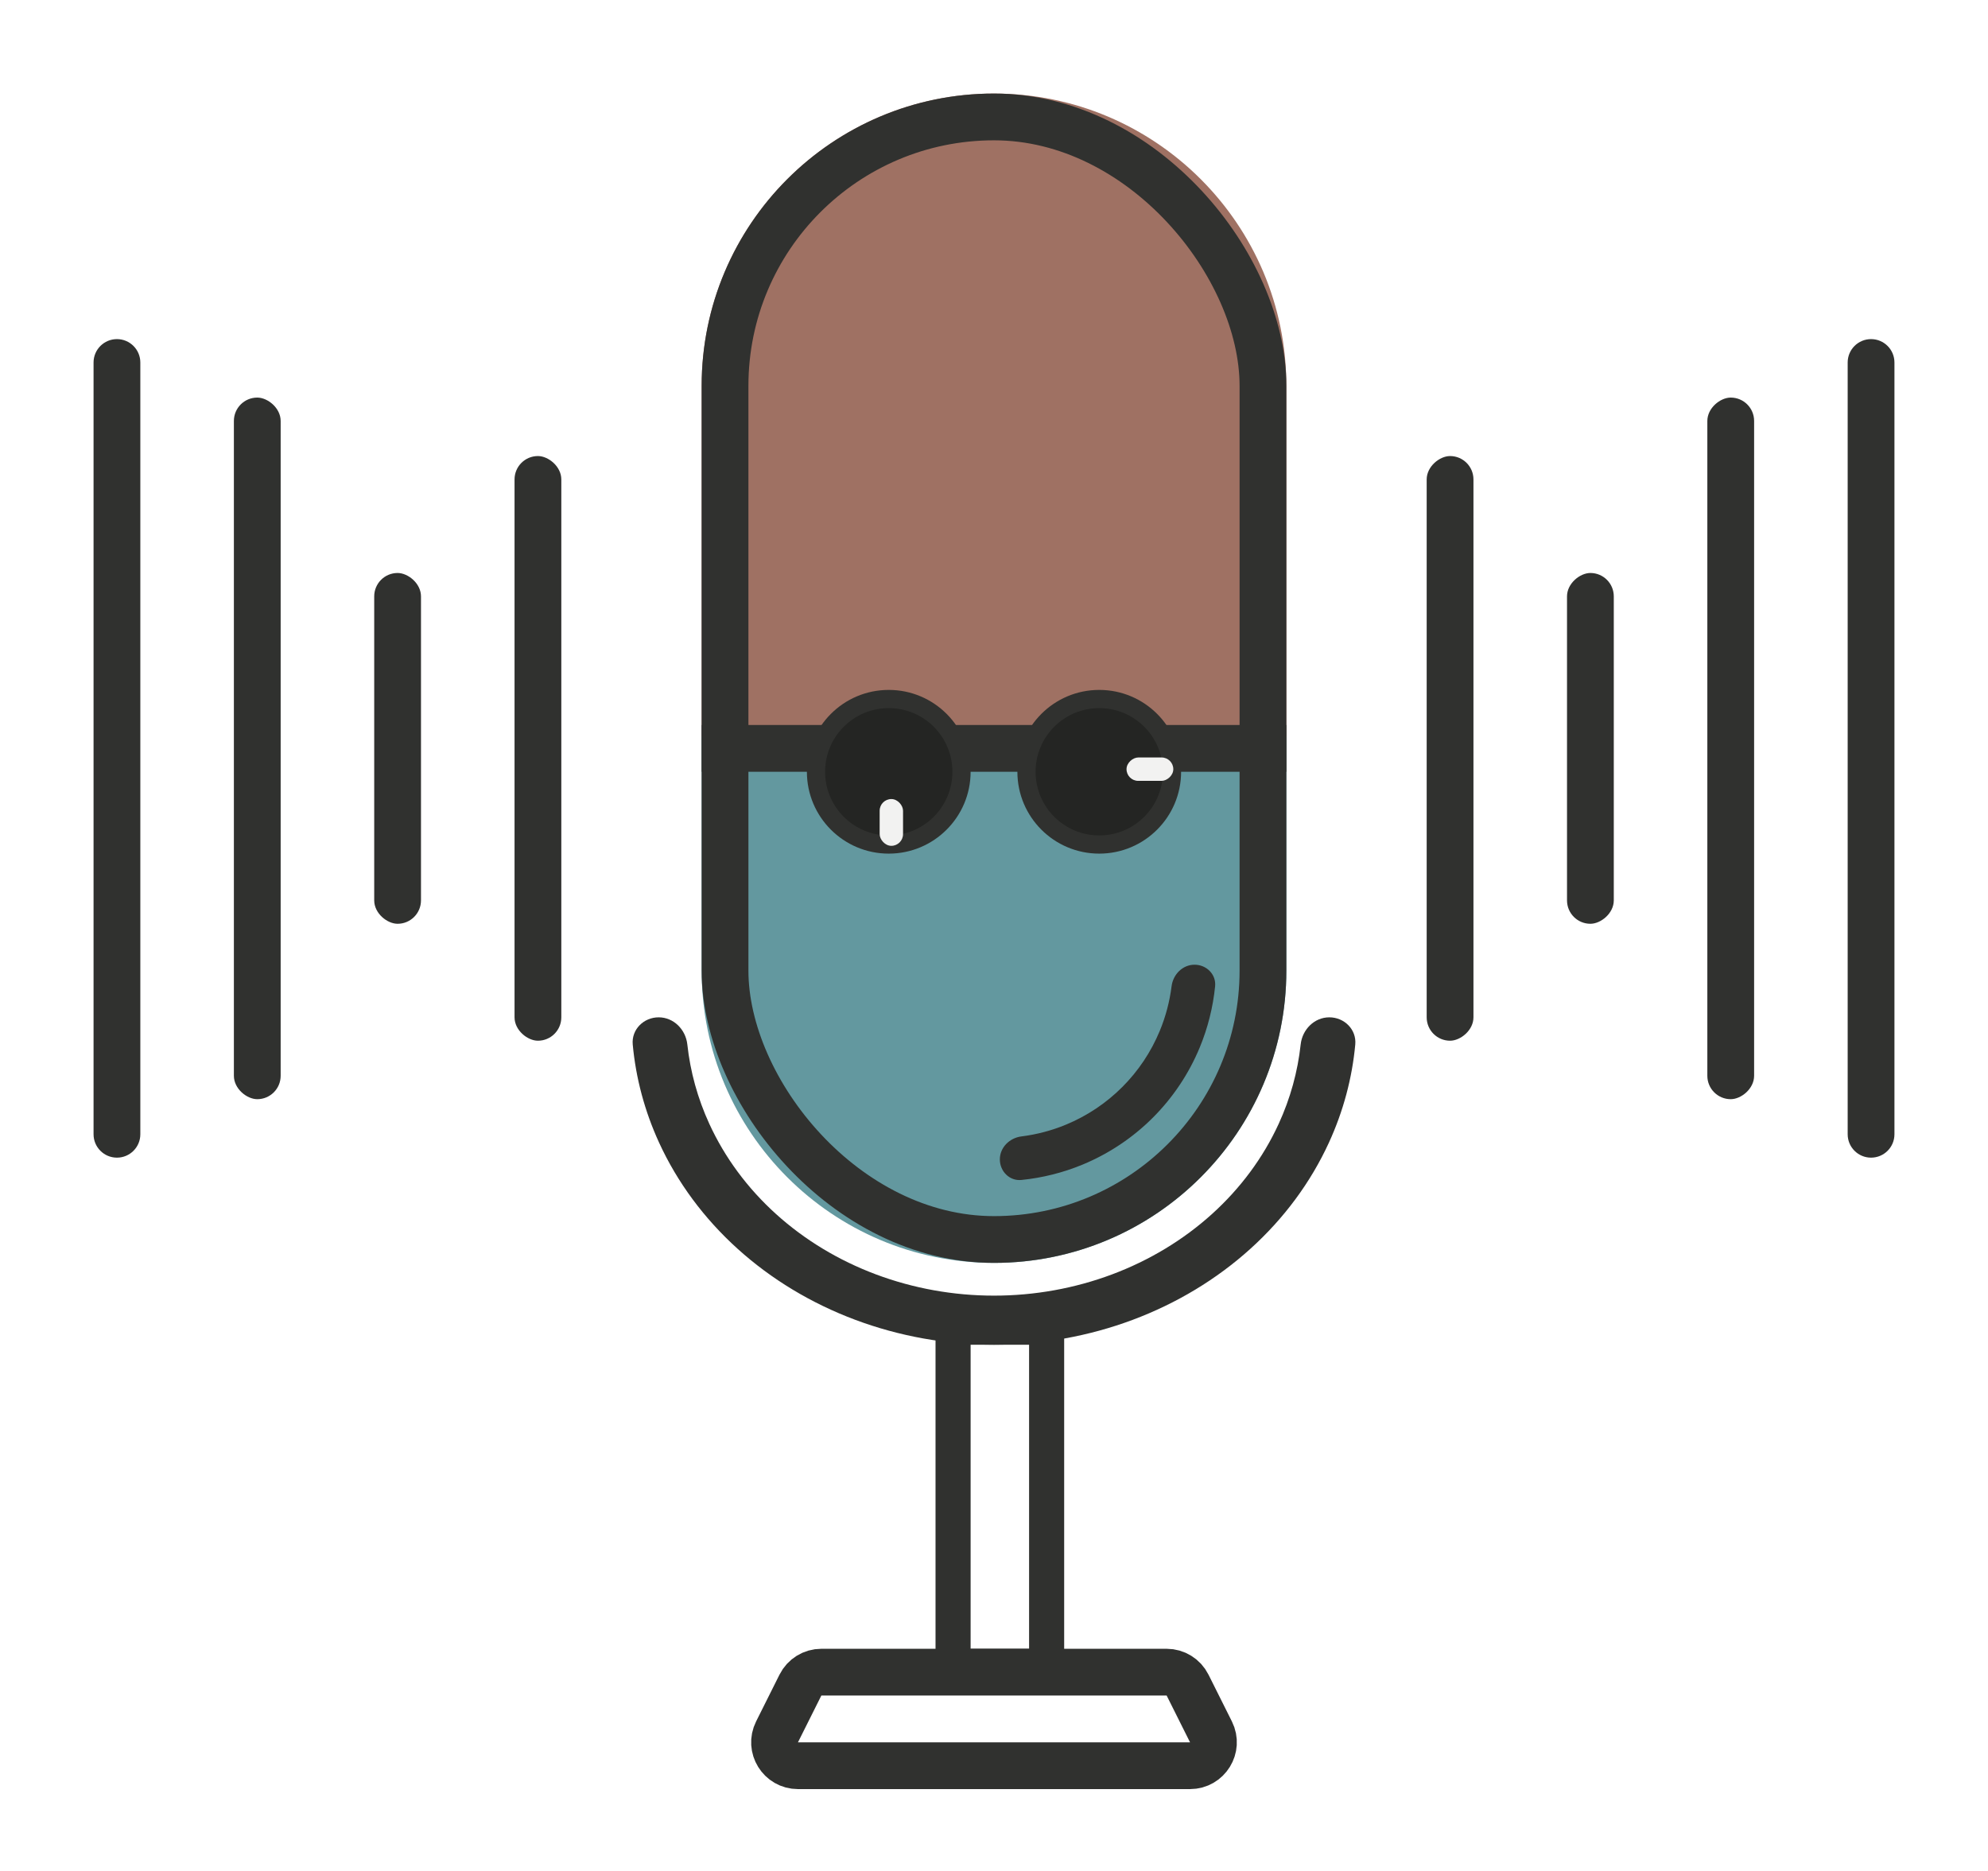 <svg width="170" height="160" viewBox="0 0 170 160" fill="none" xmlns="http://www.w3.org/2000/svg">
<path d="M60 83C60 96.807 71.193 108 85 108V108C98.807 108 110 96.807 110 83V63H60V83Z" fill="#63989F"/>
<path d="M60 33C60 19.193 71.193 8 85 8V8C98.807 8 110 19.193 110 33V63H60V33Z" fill="#9F7163"/>
<rect x="62" y="10" width="46" height="96" rx="23" stroke="#30312F" stroke-width="4"/>
<rect x="60" y="62" width="50" height="4" fill="#30312F"/>
<path d="M85.5 99.15C85.5 100.172 86.33 101.01 87.347 100.908C89.143 100.727 90.906 100.285 92.58 99.592C94.824 98.662 96.864 97.299 98.582 95.582C100.299 93.864 101.662 91.824 102.592 89.58C103.285 87.906 103.727 86.143 103.908 84.347C104.01 83.33 103.172 82.5 102.15 82.5V82.5C101.128 82.5 100.312 83.331 100.185 84.345C100.02 85.655 99.681 86.939 99.173 88.164C98.43 89.959 97.34 91.591 95.965 92.965C94.591 94.34 92.959 95.43 91.164 96.173C89.939 96.681 88.655 97.02 87.345 97.184C86.331 97.312 85.5 98.128 85.5 99.15V99.15Z" fill="#30312F"/>
<circle cx="76" cy="66" r="7" fill="#30312F"/>
<g filter="url(#filter0_d_118_734)">
<circle cx="76" cy="66" r="5.444" fill="#242523"/>
</g>
<rect x="75.222" y="68.333" width="2" height="4" rx="1" fill="#F2F2F1"/>
<circle cx="94" cy="66" r="7" fill="#30312F"/>
<g filter="url(#filter1_d_118_734)">
<circle cx="94" cy="66" r="5.444" fill="#242523"/>
</g>
<rect x="96.333" y="66.778" width="2" height="4" rx="1" transform="rotate(-90 96.333 66.778)" fill="#F2F2F1"/>
<rect x="81.5" y="113.5" width="8" height="29" fill="white" stroke="#30312F" stroke-width="3"/>
<path d="M68.447 144.106C68.786 143.428 69.478 143 70.236 143H99.764C100.521 143 101.214 143.428 101.553 144.106L103.553 148.106C104.218 149.435 103.251 151 101.764 151H68.236C66.749 151 65.782 149.435 66.447 148.106L68.447 144.106Z" fill="white" stroke="#30312F" stroke-width="4"/>
<path d="M56.325 87C55.041 87 53.989 88.043 54.107 89.322C54.372 92.203 55.131 95.035 56.36 97.715C57.918 101.112 60.201 104.199 63.08 106.799C65.958 109.399 69.376 111.461 73.137 112.869C76.898 114.276 80.929 115 85 115C89.071 115 93.102 114.276 96.863 112.869C100.624 111.461 104.042 109.399 106.92 106.799C109.799 104.199 112.082 101.112 113.64 97.715C114.869 95.035 115.628 92.203 115.893 89.322C116.011 88.043 114.959 87 113.675 87V87C112.391 87 111.363 88.044 111.224 89.32C110.972 91.65 110.34 93.938 109.344 96.108C108.02 98.995 106.079 101.619 103.632 103.829C101.185 106.039 98.281 107.792 95.084 108.988C91.887 110.184 88.46 110.8 85 110.8C81.54 110.8 78.113 110.184 74.916 108.988C71.719 107.792 68.815 106.039 66.368 103.829C63.921 101.619 61.98 98.995 60.656 96.108C59.66 93.938 59.028 91.65 58.776 89.32C58.637 88.044 57.609 87 56.325 87V87Z" fill="#30312F"/>
<rect x="122" y="89" width="50" height="4" rx="2" transform="rotate(-90 122 89)" fill="#30312F"/>
<rect x="134" y="79" width="30" height="4" rx="2" transform="rotate(-90 134 79)" fill="#30312F"/>
<rect x="146" y="94" width="60" height="4" rx="2" transform="rotate(-90 146 94)" fill="#30312F"/>
<path d="M160 99C158.895 99 158 98.105 158 97V31C158 29.895 158.895 29 160 29V29C161.105 29 162 29.895 162 31V64V97C162 98.105 161.105 99 160 99V99Z" fill="#30312F"/>
<rect width="50" height="4" rx="2" transform="matrix(0 -1 -1 0 48 89)" fill="#30312F"/>
<rect width="30" height="4" rx="2" transform="matrix(0 -1 -1 0 36 79)" fill="#30312F"/>
<rect width="60" height="4" rx="2" transform="matrix(0 -1 -1 0 24 94)" fill="#30312F"/>
<path d="M10 99C11.105 99 12 98.105 12 97L12 31C12 29.895 11.105 29 10 29V29C8.895 29 8 29.895 8 31L8 64L8 97C8 98.105 8.895 99 10 99V99Z" fill="#30312F"/>
<defs>
<filter id="filter0_d_118_734" x="68.556" y="58.556" width="14.889" height="14.889" filterUnits="userSpaceOnUse" color-interpolation-filters="sRGB">
<feFlood flood-opacity="0" result="BackgroundImageFix"/>
<feColorMatrix in="SourceAlpha" type="matrix" values="0 0 0 0 0 0 0 0 0 0 0 0 0 0 0 0 0 0 127 0" result="hardAlpha"/>
<feOffset/>
<feGaussianBlur stdDeviation="1"/>
<feComposite in2="hardAlpha" operator="out"/>
<feColorMatrix type="matrix" values="0 0 0 0 0 0 0 0 0 0 0 0 0 0 0 0 0 0 0.25 0"/>
<feBlend mode="normal" in2="BackgroundImageFix" result="effect1_dropShadow_118_734"/>
<feBlend mode="normal" in="SourceGraphic" in2="effect1_dropShadow_118_734" result="shape"/>
</filter>
<filter id="filter1_d_118_734" x="86.556" y="58.556" width="14.889" height="14.889" filterUnits="userSpaceOnUse" color-interpolation-filters="sRGB">
<feFlood flood-opacity="0" result="BackgroundImageFix"/>
<feColorMatrix in="SourceAlpha" type="matrix" values="0 0 0 0 0 0 0 0 0 0 0 0 0 0 0 0 0 0 127 0" result="hardAlpha"/>
<feOffset/>
<feGaussianBlur stdDeviation="1"/>
<feComposite in2="hardAlpha" operator="out"/>
<feColorMatrix type="matrix" values="0 0 0 0 0 0 0 0 0 0 0 0 0 0 0 0 0 0 0.25 0"/>
<feBlend mode="normal" in2="BackgroundImageFix" result="effect1_dropShadow_118_734"/>
<feBlend mode="normal" in="SourceGraphic" in2="effect1_dropShadow_118_734" result="shape"/>
</filter>
</defs>
</svg>
